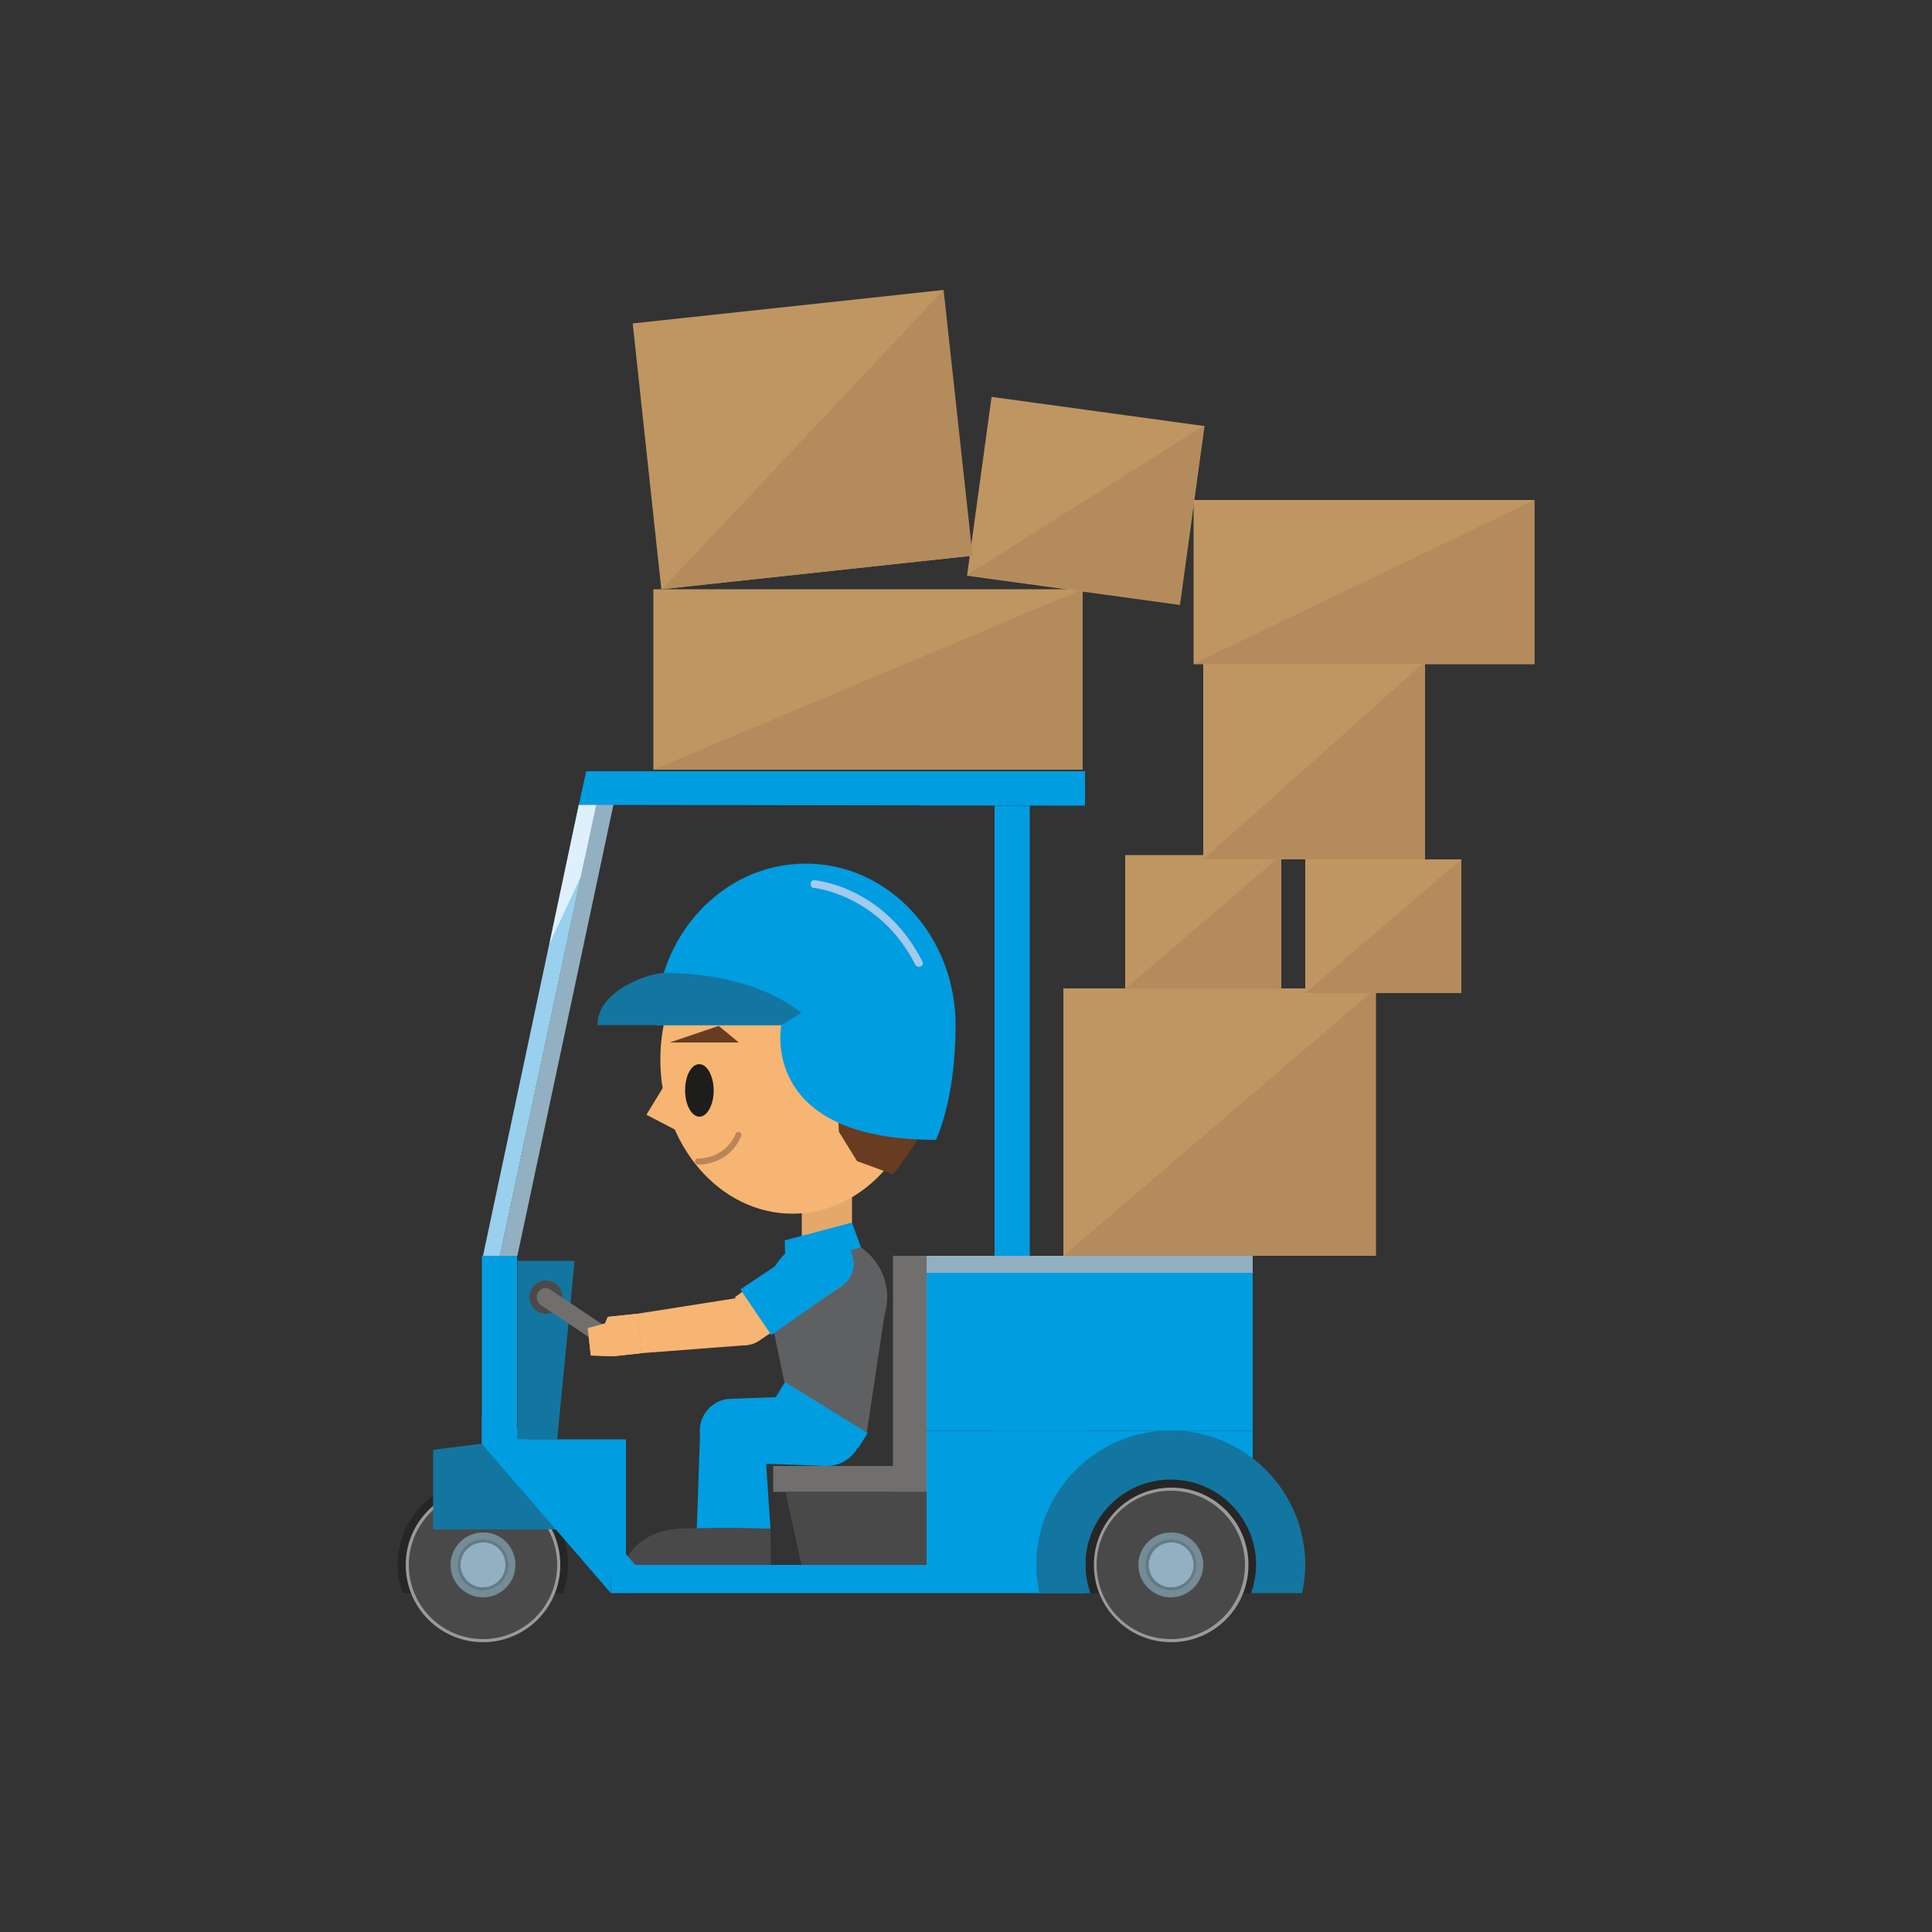 <svg xmlns="http://www.w3.org/2000/svg" xmlns:xlink="http://www.w3.org/1999/xlink" id="Laag_1" x="0px" y="0px" viewBox="0 0 500 500" style="enable-background:new 0 0 500 500;" xml:space="preserve"><rect x="0" y="0" width="500" height="500" fill="#333333" stroke="none"/><style type="text/css">	.st0{fill:#F7B573;}	.st1{fill:#009DE0;}	.st2{fill:#1376A0;}	.st3{fill:#5F6062;}	.st4{fill:#E4A86B;}	.st5{fill:#4A494A;}	.st6{fill:#FFFFFF;}	.st7{fill:#67543F;}	.st8{fill:#BC8558;}	.st9{opacity:8.000000e-02;}	.st10{opacity:8.000000e-02;fill:#5F6062;}	.st11{fill:#1D1E1C;}	.st12{fill:#76613F;}	.st13{opacity:0.2;}	.st14{fill:#896F47;}	.st15{opacity:0.25;fill:#896F47;}	.st16{fill:#48372D;}	.st17{fill:#3F2A1C;}	.st18{fill:#352315;}	.st19{fill:#824F13;}	.st20{fill:#5E5E5D;}	.st21{fill:#49342A;}	.st22{fill:#77635D;}	.st23{fill:#BB8457;}	.st24{fill:#A96C15;}	.st25{fill:#8D5914;}	.st26{fill:#683C20;}	.st27{fill:#BF9675;}	.st28{opacity:0.91;}	.st29{fill:#EFEFEF;}	.st30{fill:#AE8C73;}	.st31{opacity:0.4;fill:#B79678;}	.st32{fill:#B79678;}	.st33{display:none;fill:#C0BFBE;}	.st34{display:none;}	.st35{display:inline;fill:#009EE2;}	.st36{display:inline;fill:#1777A0;}	.st37{display:inline;}	.st38{display:inline;clip-path:url(#XMLID_00000084489182639165742290000013522696569981844353_);}	.st39{fill:#C0BFBE;}	.st40{opacity:0.6;}	.st41{fill:#757270;}	.st42{display:inline;fill:#C0BFBE;}	.st43{fill:#4F3B2A;}	.st44{fill:#F1971C;}	.st45{fill:#8F5331;}	.st46{fill:#191919;}	.st47{fill-rule:evenodd;clip-rule:evenodd;fill:#F1971C;}	.st48{fill:#D0C07C;}	.st49{fill:#121111;}	.st50{fill:#F8B572;}	.st51{fill:#004F9E;}	.st52{fill:#E45A9B;}	.st53{fill:url(#SVGID_1_);}	.st54{fill:url(#SVGID_00000040538222320417234480000009715268490286260108_);}	.st55{fill:url(#SVGID_00000142867713596704037160000007299722950216999064_);}	.st56{fill:url(#SVGID_00000014597590717965709390000009956778697899698622_);}	.st57{fill:#D3A787;}	.st58{fill:#3B2613;}	.st59{fill:#E5A96B;}	.st60{fill:none;stroke:#BD8658;stroke-width:1.5;stroke-linecap:round;stroke-linejoin:round;}	.st61{fill:#1D1D1B;}	.st62{fill:#8F5231;}	.st63{fill:#B73778;}	.st64{fill:#7A797A;}	.st65{clip-path:url(#SVGID_00000111162578761887287670000008325606360862832513_);fill:#FFFFFF;}	.st66{clip-path:url(#SVGID_00000137128845891163101940000000001877895559035828_);fill:#FFFFFF;}	.st67{clip-path:url(#SVGID_00000116913708886254102850000002115571611796536464_);fill:#FFFFFF;}	.st68{clip-path:url(#SVGID_00000144317743126271899900000009566489619851692416_);fill:#FFFFFF;}	.st69{clip-path:url(#SVGID_00000093881441600414960850000009359430157589790652_);fill:#FFFFFF;}	.st70{clip-path:url(#SVGID_00000127729217807569400050000000040036122159823790_);fill:#FFFFFF;}	.st71{fill:none;}	.st72{display:none;fill:#F7B573;}	.st73{fill:#E3122B;}	.st74{fill:#765C33;}	.st75{fill:#0F485B;}	.st76{fill:#0A6A86;}	.st77{fill:#311333;}	.st78{fill:#010101;}	.st79{fill:#14171A;}	.st80{fill:#02509C;}	.st81{fill:#4E4D4E;}	.st82{fill:#2A2A2A;}	.st83{fill:#363536;}	.st84{fill:#A16442;}	.st85{fill:#754A32;}	.st86{fill:#865439;}	.st87{fill:#633E2A;}	.st88{fill:#C1754E;}	.st89{fill:#925C3D;}	.st90{fill:#B1B1B1;}	.st91{fill:#F5F5F5;}	.st92{fill:#D9D9D9;}	.st93{fill:#0087C1;}	.st94{fill:#E8500E;}	.st95{fill:#E85111;}	.st96{fill:#374D5D;}	.st97{fill:#E17633;}	.st98{fill:#FFE424;}	.st99{fill:#65B22E;}	.st100{fill:#ECCB2D;}	.st101{fill:#D64B0B;}	.st102{fill:#010100;}	.st103{fill:#2E3D38;}	.st104{fill:#C5E4ED;}	.st105{fill:#A7D6E2;}	.st106{fill:#D9EDEF;}	.st107{fill:#BBE0EE;}	.st108{opacity:0.26;fill:#FFFFFF;}	.st109{fill:url(#SVGID_00000088840472171075481900000002430901380050726059_);}	.st110{fill:url(#SVGID_00000005951939675727911280000016547999027886575766_);}	.st111{fill:url(#SVGID_00000054969960047054148110000000361653194866545296_);}	.st112{fill:url(#SVGID_00000136383196173084461780000009344809446779951004_);}	.st113{fill:#119ED9;}	.st114{clip-path:url(#SVGID_00000080895651084345311660000003942394169099335100_);fill:#FFFFFF;}	.st115{clip-path:url(#SVGID_00000023984745770847445540000011871558230395649438_);fill:#FFFFFF;}	.st116{clip-path:url(#SVGID_00000075857155059255019110000007387598687374897809_);fill:#FFFFFF;}	.st117{clip-path:url(#SVGID_00000081636573871535958740000011653544163299676290_);fill:#FFFFFF;}	.st118{clip-path:url(#SVGID_00000112590941829762774530000003023711947243477424_);fill:#FFFFFF;}	.st119{clip-path:url(#SVGID_00000047046474736693907270000006623439971287722658_);fill:#FFFFFF;}	.st120{fill:#1978A3;}	.st121{enable-background:new    ;}	.st122{fill:#B48B5C;}	.st123{fill:#383838;}	.st124{fill:#CA1C19;}	.st125{opacity:0.66;fill:#FFFFFF;}	.st126{fill:#C09762;}	.st127{display:none;fill:#A37F55;}	.st128{fill:#F1A706;}	.st129{fill:#BDC5C2;}	.st130{fill:#4F5353;}	.st131{fill:#F7B574;}	.st132{fill:#E3A76B;}	.st133{fill:#8F5431;}	.st134{fill:#BE9575;}	.st135{fill:#848585;}	.st136{display:none;fill:#F7B574;}	.st137{fill:#F1F1F0;}	.st138{clip-path:url(#XMLID_00000108300323194206094220000011207724650152583102_);}	.st139{opacity:0.15;clip-path:url(#XMLID_00000108300323194206094220000011207724650152583102_);}	.st140{fill:#F9F9F9;}	.st141{fill:#6F6E71;}	.st142{fill:#E7E7E8;}	.st143{fill:#FFFFFC;}	.st144{fill:#F5A506;}	.st145{fill:#E75A9B;}	.st146{fill:#F8B573;}	.st147{fill:#727072;}	.st148{fill:#E9E9E9;}	.st149{fill:#FFFFFD;}	.st150{fill:#F6A505;}	.st151{fill:#09090A;}	.st152{fill:#00ADC3;}	.st153{fill:#39A935;}	.st154{fill:#C0181A;}	.st155{fill:#BF9662;}	.st156{fill:url(#SVGID_00000161615716161318392220000001408283375495563436_);}	.st157{fill:#E5A86A;}	.st158{fill:#F8BA7A;}	.st159{fill:#EDE6F3;}	.st160{fill:#1F331D;}	.st161{fill:#693C21;}	.st162{fill:#BD8657;}	.st163{fill:#1E1E1C;}	.st164{fill:#A37F55;}	.st165{display:none;opacity:0.97;}	.st166{display:inline;fill:#E45A9B;}	.st167{fill:#E9564A;}	.st168{fill:#E3E2E2;}	.st169{fill:#D2D1D1;}	.st170{fill:#565250;}	.st171{fill:#835529;}	.st172{fill:#9E6C35;}	.st173{fill:#DDDEDE;}	.st174{fill:#3861A9;}	.st175{fill:#7CB729;}	.st176{fill:#8FBE3C;}	.st177{fill:#1B78A0;}	.st178{fill:#EDECEC;}	.st179{clip-path:url(#XMLID_00000029760929701958865850000012596657203149995670_);}	.st180{opacity:0.15;clip-path:url(#XMLID_00000029760929701958865850000012596657203149995670_);}	.st181{clip-path:url(#XMLID_00000029760929701958865850000012596657203149995670_);fill:#E75A9B;}	.st182{clip-path:url(#XMLID_00000003801268008706901680000017119213236069038479_);}	.st183{opacity:0.15;clip-path:url(#XMLID_00000003801268008706901680000017119213236069038479_);}	.st184{fill:url(#SVGID_00000015313645200191236110000017170402691557132968_);}	.st185{fill:#1977A1;}	.st186{fill:#D2A686;}	.st187{fill:#CFB103;}	.st188{fill:#213D56;}	.st189{fill:#84BFE9;}	.st190{fill:#06519A;}	.st191{fill:#4E4D4D;}	.st192{fill:#4B4A49;}	.st193{fill:#FCEA1E;}	.st194{fill:#98CFEC;}	.st195{fill:#CDCDCC;}	.st196{fill:#005E88;}	.st197{fill:#BABAB9;}	.st198{fill:#DBC404;}	.st199{fill:#E1E0DE;}	.st200{fill:#B1CBCC;}	.st201{fill:#D4D3D3;}	.st202{fill:#EF8F06;}	.st203{fill:#F3F2F3;}	.st204{fill:#262626;}	.st205{fill:#9A9999;}	.st206{fill:#758A95;}	.st207{fill:#657B82;}	.st208{fill:#91AFC0;}	.st209{fill:#DDEFFA;}	.st210{fill:#BBBABA;}	.st211{fill:#D7D8D7;}	.st212{fill:#CCCACA;}	.st213{fill:#E7E6E7;}	.st214{fill:#3A2716;}	.st215{fill:#604E3E;}	.st216{fill:#CDCCCD;}	.st217{fill:#9B9A9A;}	.st218{fill:#758B96;}	.st219{fill:#657B83;}	.st220{fill:#92B0C1;}	.st221{fill:#98D0ED;}	.st222{fill:#706F6E;}	.st223{fill:#EE97C0;}	.st224{fill:#DEF0FB;}	.st225{fill:#F1D5AE;}	.st226{fill:#D09A62;}	.st227{fill:#F6A713;}	.st228{fill:#4E4C4C;}	.st229{fill:#E10B17;}	.st230{fill:#A2CAEC;}	.st231{fill:#823218;}	.st232{fill:#5B1D10;}	.st233{fill:#B07F48;}	.st234{fill:#916032;}	.st235{fill:#CAC8C8;}	.st236{fill:#1E1E1E;}	.st237{fill:#A4A3A2;}	.st238{clip-path:url(#XMLID_00000021805555470557462730000002015405672093073816_);}	.st239{opacity:0.15;clip-path:url(#XMLID_00000021805555470557462730000002015405672093073816_);}	.st240{clip-path:url(#XMLID_00000021805555470557462730000002015405672093073816_);fill:#009DE0;}	.st241{fill:#F6F7F8;}	.st242{fill:#2C3D52;}	.st243{fill:#5E6A7B;}	.st244{fill:#ACC9C6;}	.st245{fill:#E4342A;}	.st246{fill:#515461;}	.st247{fill:#727F8E;}	.st248{fill:#304155;}	.st249{fill:#E7531C;}	.st250{fill:#994592;}	.st251{fill:#F4F4F4;}	.st252{fill:#E2C29A;}	.st253{fill:#E8D7BD;}	.st254{fill:#555757;}	.st255{fill:#F5EEE3;}	.st256{fill:#F9EEDF;}	.st257{fill:#BEC0C0;}	.st258{fill:#C7AD89;}	.st259{fill:#A97246;}	.st260{fill:#DCDCDC;}	.st261{fill:#ACACAC;}	.st262{fill:#8B8B8B;}	.st263{fill:#3F494D;}	.st264{fill:#535F65;}	.st265{fill:#C2533C;}	.st266{fill:#93412D;}	.st267{fill:#D88968;}	.st268{fill:#5E6B72;}	.st269{fill:#323030;}	.st270{fill:#D9EFFB;}	.st271{fill:#95D5F5;}	.st272{fill:#FAC47F;}	.st273{fill:#E42327;}	.st274{opacity:0.69;fill:#009DE0;}	.st275{opacity:0.55;fill:#0671B8;}	.st276{fill:#19171C;}	.st277{fill:#8796A2;}	.st278{fill:#C4CDD3;}	.st279{fill:#406081;}	.st280{fill:#395B81;}	.st281{fill:#ADD3E3;}	.st282{opacity:0.5;fill:#ADD3E3;}	.st283{opacity:0.6;fill:#FFFFFF;}	.st284{fill:#818282;}	.st285{fill:#F2D207;}	.st286{fill:#C52E2E;}	.st287{fill:#FBCB43;}	.st288{fill:#DFA01B;}	.st289{fill:#364052;}	.st290{fill:#0F1621;}	.st291{fill:#133944;}	.st292{fill:#848C8C;}	.st293{fill:#889897;}	.st294{fill:#EEEDED;}	.st295{clip-path:url(#XMLID_00000103250636846830113120000011855420558705567107_);}	.st296{opacity:0.15;clip-path:url(#XMLID_00000103250636846830113120000011855420558705567107_);}	.st297{fill:#3F3F3F;}	.st298{fill-rule:evenodd;clip-rule:evenodd;fill:#3F3F3F;}	.st299{clip-path:url(#XMLID_00000116918847339453391500000014321653783515447438_);}	.st300{opacity:0.15;clip-path:url(#XMLID_00000116918847339453391500000014321653783515447438_);}	.st301{fill:#6E6E6E;}	.st302{fill:#D0CFD0;}	.st303{fill:#734C3F;}	.st304{fill:#F1F1F1;}	.st305{fill:#57392F;}	.st306{fill:#54575A;}	.st307{fill:#E6D9CF;}	.st308{fill:#CBA46E;}	.st309{fill:none;stroke:#F1F1F1;stroke-width:3.375;stroke-miterlimit:10;}	.st310{fill:#E5BE88;}	.st311{fill:#E8A054;}	.st312{fill:#B3B9B4;}	.st313{opacity:0.4;fill:#F9F9F9;}	.st314{fill:#2D7040;}	.st315{fill:#009A3E;}	.st316{clip-path:url(#XMLID_00000124150035952574469620000015304709323898774180_);}	.st317{fill:#009A3D;}	.st318{fill:#009B3E;}	.st319{fill:#343334;}	.st320{fill:#63C5E7;}	.st321{opacity:0.55;fill:#F9F9F9;}	.st322{fill:#82512C;}	.st323{fill:#A1B51D;}	.st324{fill:#F197BF;}	.st325{fill:#F8D1E4;}	.st326{fill:#FFF16A;}	.st327{fill:#CFD100;}	.st328{fill:#EF85A5;}	.st329{fill:#F6C2DB;}	.st330{fill:#28353A;}	.st331{display:none;fill:#1777A0;}	.st332{display:none;fill:#B73778;}	.st333{fill:#B3B3B2;}	.st334{fill:#F6B475;}	.st335{fill:#1C789F;}	.st336{fill:#E2A66B;}	.st337{fill:#635044;}	.st338{fill:#BA8356;}	.st339{opacity:0.1;fill:#604945;}	.st340{opacity:0.2;fill:#4C2513;}	.st341{fill:#C0282E;}	.st342{fill:#CCCBCB;}	.st343{fill:#611418;}	.st344{fill:#2D0E0F;}	.st345{fill:#F8AF3C;}	.st346{fill:#E1DAD4;}	.st347{fill:#1777A0;}	.st348{opacity:0.7;fill:#283480;}	.st349{opacity:0.7;}	.st350{fill:#283480;}	.st351{fill:#62BB46;}	.st352{fill:#5CAA3F;}	.st353{fill:#F15D22;}	.st354{fill:#FFE539;}	.st355{fill:#A3A0A0;}	.st356{fill:#8F8D8D;}	.st357{fill:#026739;}	.st358{fill:#01573A;}	.st359{fill:#8A8788;}	.st360{fill:#353535;}	.st361{fill:#F6921E;}	.st362{fill:#FFB533;stroke:#FFB533;stroke-width:2;}	.st363{fill:#FFB533;}	.st364{fill:#1E193D;}	.st365{fill:none;stroke:#F6921E;stroke-width:5.298;stroke-linecap:round;}	.st366{fill:none;stroke:#FFB533;stroke-width:5.298;stroke-linecap:round;}	.st367{fill:#F7B573;stroke:#BF9675;}	.st368{fill:#3CA336;}	.st369{fill:#4B4A4A;}	.st370{fill:#F6FAFB;}	.st371{clip-path:url(#XMLID_00000176013672350875983320000018213851442264272035_);}	.st372{fill:url(#SVGID_00000037682995904926919620000003939137148675520183_);}	.st373{fill:#221E20;}	.st374{fill:url(#SVGID_00000078035734375250895010000013850733159394112174_);}	.st375{fill:url(#SVGID_00000021109074581824524350000009378509275705357477_);}	.st376{opacity:0.3;fill:url(#SVGID_00000040571044675006529950000011825090123369242245_);}	.st377{opacity:0.3;fill:url(#SVGID_00000170972857179163246550000005240916739128907945_);}	.st378{opacity:0.7;fill:url(#SVGID_00000033352046772034109800000003498428545980689282_);}	.st379{opacity:0.3;fill:url(#SVGID_00000055671270236389751860000009585463307695565496_);}	.st380{fill:url(#SVGID_00000133497640233695145730000017994003430430641308_);}	.st381{clip-path:url(#SVGID_00000023239105535923523670000005278266429005906603_);fill:#575756;}	.st382{clip-path:url(#SVGID_00000023239105535923523670000005278266429005906603_);fill:#FFFFFF;}			.st383{clip-path:url(#SVGID_00000023239105535923523670000005278266429005906603_);fill:none;stroke:#575756;stroke-width:0.351;stroke-miterlimit:10;}	.st384{fill:url(#SVGID_00000068635683352173595580000005033878139572565639_);}	.st385{fill:url(#SVGID_00000034809077589847892380000015073678954370062756_);}	.st386{fill:url(#SVGID_00000034773440655791939820000003009694849778421376_);}	.st387{opacity:0.3;fill:url(#SVGID_00000005235406411821108790000015975149448383272083_);}	.st388{opacity:0.3;fill:url(#SVGID_00000155862446419637575140000010560973271075932069_);}	.st389{opacity:0.7;fill:url(#SVGID_00000178885739135379567870000015350423057868594347_);}	.st390{opacity:0.3;fill:url(#SVGID_00000021108350337839644660000006706096383417577356_);}	.st391{fill:url(#SVGID_00000148639910970775267740000003555646576900827802_);}	.st392{clip-path:url(#SVGID_00000055708913301632300180000000106296342980426416_);fill:#575756;}	.st393{clip-path:url(#SVGID_00000055708913301632300180000000106296342980426416_);fill:#FFFFFF;}			.st394{clip-path:url(#SVGID_00000055708913301632300180000000106296342980426416_);fill:none;stroke:#575756;stroke-width:0.351;stroke-miterlimit:10;}	.st395{fill:#2C2D2C;}	.st396{fill:#212320;}	.st397{fill:#2C4B8C;}	.st398{fill:#325593;}	.st399{fill:#535740;}	.st400{fill:#DD313E;}	.st401{fill:#E5974D;}	.st402{fill:#0D0C0D;}	.st403{fill:#1D1A1D;}	.st404{fill:#B16D3B;}	.st405{fill:#E1C6AC;}	.st406{fill:#FB9E1C;}	.st407{fill:#EAD9B2;}	.st408{fill:#F9BE3C;}	.st409{clip-path:url(#XMLID_00000101104337395692588410000016467722035460268954_);}</style><g>	<path id="XMLID_252_" class="st1" d="M214,379.4c-5.1,0-9.1-4.1-9.1-9.1c0-5.1,4.1-9.1,9.1-9.1c5,0,9.1,4.1,9.1,9.1  C223.1,375.3,219,379.4,214,379.4z"></path>	<path id="XMLID_251_" class="st1" d="M197.7,370.3c0,4.6-3.7,8.3-8.3,8.3c-4.6,0-8.2-3.7-8.3-8.3c0-4.6,3.7-8.3,8.2-8.3  C194,362,197.7,365.7,197.7,370.3z"></path>	<polygon id="XMLID_250_" class="st1" points="181.2,370.3 180.3,396.4 199.4,395.6 197.7,370.3  "></polygon>	<polygon id="XMLID_249_" class="st1" points="214,361.1 189.4,362 189.4,378.5 214,379.4  "></polygon>	<path id="XMLID_248_" class="st5" d="M199.4,395.6l0.1,10.4H161c0,0,2.3-10,15.5-10.4c13.2-0.4,21.7,0,21.7,0"></path>	<rect id="XMLID_247_" x="207.5" y="300.5" class="st4" width="13" height="24.6"></rect>	<path id="XMLID_246_" class="st3" d="M214,320.1c8.6,0,15.6,7,15.6,15.6s-7,15.6-15.6,15.6c-8.6,0-15.6-7-15.6-15.6  C198.4,327.1,205.4,320.1,214,320.1z"></path>	<polygon id="XMLID_245_" class="st3" points="198.4,335.7 203,357.7 224.3,370.9 229.6,335.7  "></polygon>	<path id="XMLID_244_" class="st1" d="M198.4,335.7h1.3c0.6-7.6,6.7-13.7,14.3-14.3v-1.3C205.4,320.1,198.4,327.1,198.4,335.7z"></path>	<polygon id="XMLID_243_" class="st1" points="203.1,321 220.5,316.4 222.8,322.8 203.3,328.3  "></polygon>	<rect id="XMLID_242_" x="201.1" y="334.8" class="st1" width="3.8" height="2.1"></rect>			<rect id="XMLID_241_" x="210.2" y="353.7" transform="matrix(0.526 -0.851 0.851 0.526 -210.811 354.421)" class="st1" width="4.6" height="25.1"></rect>	<path id="XMLID_240_" class="st0" d="M239.3,274.2c0,22-15.3,39.9-34.2,39.9c-18.9,0-34.2-17.9-34.2-39.9c0-22,15.3-39.9,34.2-39.9  C224,234.3,239.3,252.2,239.3,274.2z"></path>	<path class="st8" d="M180.7,301.4c-0.4,0-0.8-0.3-0.8-0.8s0.3-0.8,0.8-0.8c4.3,0,8.2-2.6,9.7-6.4c0.2-0.4,0.6-0.6,1-0.4  c0.4,0.2,0.6,0.6,0.4,1C190,298.6,185.6,301.4,180.7,301.4z"></path>	<path id="XMLID_239_" class="st11" d="M184.7,282.2c0,3.8-1.7,6.8-3.7,6.8c-2,0-3.7-3.1-3.7-6.8c0-3.8,1.6-6.8,3.7-6.8  C183,275.4,184.7,278.5,184.7,282.2z"></path>	<polygon id="XMLID_238_" class="st26" points="173.3,269.8 191.2,269.8 186,265.5  "></polygon>	<polygon id="XMLID_237_" class="st0" points="171.5,281.6 167.3,288.5 174.6,292.3 175.2,282.5  "></polygon>	<path id="XMLID_236_" class="st26" d="M175.2,247.7c-2.7,5.3,3.9,20.1,13.4,13c2.6-2,5.1-4.4,7-7.4c0,0,1.8,11.6,12.2,15.2v13.2  h3.6v-12.8c0,0,1.6-6,6-6c4.4,0,8.6,5.2,8.6,10.8c0,5.6-4.2,12.6-9.2,12.6l0.3,6.6l4.7,7.6l9.3,3.4c0,0,15.7-18.5,15.7-36.9  c0-22.9-15.8-35.6-23.2-35.6l-22.4-1.8C201.2,229.4,184.3,229.6,175.2,247.7z"></path>	<path id="XMLID_235_" class="st45" d="M193.8,240c0,0-3.3,16.5-19.3,19.6C174.5,259.5,188,249.1,193.8,240z"></path>	<path id="XMLID_234_" class="st45" d="M190.2,238.2c0,0-2.8,10-14.3,11.8C175.9,250,185.7,244,190.2,238.2z"></path>	<path id="XMLID_233_" class="st45" d="M201,240c0,0,6.5,16.5,38.1,19.6C239.1,259.5,212.5,249.1,201,240z"></path>	<path id="XMLID_232_" class="st45" d="M208,238.2c0,0,5.4,10,28.2,11.8C236.3,250,216.9,244,208,238.2z"></path>	<path id="XMLID_231_" class="st0" d="M193.5,348.1c-3.4,0.4-6.5-2.1-6.9-5.5c-0.4-3.4,2.1-6.5,5.5-6.9c3.4-0.4,6.5,2.1,6.9,5.5  C199.4,344.6,197,347.7,193.5,348.1z"></path>	<polygon id="XMLID_230_" class="st0" points="218,332.7 210,321.4 189.3,336.8 192.8,341.9 196.4,347  "></polygon>	<polygon id="XMLID_229_" class="st0" points="166,350.2 164.9,340 192.2,335.7 192.8,341.9 193.5,348.1  "></polygon>	<path id="XMLID_228_" class="st1" d="M218,332.7c-3.1,2.2-7.4,1.4-9.6-1.7c-2.2-3.1-1.4-7.4,1.7-9.6c3.1-2.2,7.4-1.4,9.6,1.7  C221.8,326.2,221.1,330.5,218,332.7z"></path>	<polygon id="XMLID_227_" class="st0" points="210.1,321.3 217.9,332.7 197.3,346 193.8,340.8 190.2,335.7  "></polygon>	<polygon id="XMLID_226_" class="st1" points="210.1,321.3 217.9,332.7 199.6,345.5 195.6,339.6 191.6,333.7  "></polygon>	<path id="XMLID_225_" class="st1" d="M210.1,321.3c-3.1,2.2-4,6.5-1.8,9.6c2.2,3.1,6.5,4,9.6,1.8c3.1-2.2,4-6.5,1.8-9.6  C217.5,320,213.2,319.1,210.1,321.3z"></path>	<polygon id="XMLID_224_" class="st0" points="165.1,341.4 165.1,341.4 164.9,340 157.3,340.8 156.6,342.5 152.1,343.7 152.9,350.8   158.7,351 166,350.2  "></polygon>	<rect id="XMLID_223_" x="158.1" y="405" class="st1" width="81.7" height="7.3"></rect>	<path id="XMLID_222_" class="st204" d="M303,382.9c-12.2,0-22.1,9.9-22.1,22.1c0,2.6,0.5,5,1.3,7.3h41.5c0.8-2.3,1.3-4.8,1.3-7.3  C325.1,392.8,315.2,382.9,303,382.9z"></path>	<path id="XMLID_221_" class="st217" d="M323.1,405c0,11.1-9,20-20,20c-11.1,0-20-9-20-20c0-11.1,9-20,20-20  C314.1,384.9,323.1,393.9,323.1,405z"></path>	<g>		<path id="XMLID_220_" class="st5" d="M322.2,405c0,10.6-8.6,19.2-19.2,19.2c-10.6,0-19.2-8.6-19.2-19.2c0-10.6,8.6-19.2,19.2-19.2   C313.6,385.8,322.2,394.4,322.2,405z"></path>		<path id="XMLID_219_" class="st5" d="M316.8,405c0,7.6-6.2,13.8-13.8,13.8c-7.6,0-13.8-6.2-13.8-13.8c0-7.6,6.2-13.8,13.8-13.8   C310.6,391.2,316.8,397.3,316.8,405z"></path>		<path id="XMLID_218_" class="st5" d="M315.6,405c0,7-5.7,12.6-12.6,12.6c-7,0-12.6-5.7-12.6-12.6c0-7,5.7-12.6,12.6-12.6   C310,392.3,315.6,398,315.6,405z"></path>		<path id="XMLID_217_" class="st218" d="M311.4,405c0,4.6-3.8,8.4-8.4,8.4c-4.6,0-8.4-3.8-8.4-8.4c0-4.6,3.8-8.4,8.4-8.4   C307.6,396.5,311.4,400.3,311.4,405z"></path>		<path id="XMLID_216_" class="st219" d="M309.6,405c0,3.6-3,6.6-6.6,6.6c-3.6,0-6.6-2.9-6.6-6.6c0-3.6,3-6.6,6.6-6.6   C306.6,398.4,309.6,401.3,309.6,405z"></path>		<path id="XMLID_215_" class="st220" d="M308.9,405c0,3.2-2.6,5.8-5.8,5.8c-3.2,0-5.8-2.6-5.8-5.8c0-3.2,2.6-5.8,5.8-5.8   C306.2,399.1,308.9,401.7,308.9,405z"></path>	</g>	<g>		<path id="XMLID_214_" class="st204" d="M125,382.9c-12.2,0-22.1,9.9-22.1,22.1c0,2.6,0.5,5,1.3,7.3h41.5c0.8-2.3,1.3-4.8,1.3-7.3   C147,392.8,137.2,382.9,125,382.9z"></path>		<path id="XMLID_213_" class="st217" d="M145,405c0,11.1-9,20-20,20c-11.1,0-20-9-20-20c0-11.1,9-20,20-20   C136.1,384.9,145,393.9,145,405z"></path>		<g>			<path id="XMLID_212_" class="st5" d="M144.2,405c0,10.6-8.6,19.2-19.2,19.2c-10.6,0-19.2-8.6-19.2-19.2    c0-10.6,8.6-19.2,19.2-19.2C135.6,385.8,144.2,394.4,144.2,405z"></path>			<path id="XMLID_211_" class="st5" d="M138.8,405c0,7.6-6.2,13.8-13.8,13.8c-7.6,0-13.8-6.2-13.8-13.8c0-7.6,6.2-13.8,13.8-13.8    C132.6,391.2,138.8,397.3,138.8,405z"></path>			<path id="XMLID_210_" class="st5" d="M137.6,405c0,7-5.7,12.6-12.6,12.6c-7,0-12.6-5.7-12.6-12.6c0-7,5.7-12.6,12.6-12.6    C132,392.3,137.6,398,137.6,405z"></path>			<path id="XMLID_209_" class="st218" d="M133.4,405c0,4.6-3.8,8.4-8.4,8.4c-4.6,0-8.4-3.8-8.4-8.4c0-4.6,3.8-8.4,8.4-8.4    C129.6,396.5,133.4,400.3,133.4,405z"></path>			<path id="XMLID_208_" class="st219" d="M131.6,405c0,3.6-3,6.6-6.6,6.6c-3.6,0-6.6-2.9-6.6-6.6c0-3.6,3-6.6,6.6-6.6    C128.6,398.4,131.6,401.3,131.6,405z"></path>			<path id="XMLID_207_" class="st220" d="M130.8,405c0,3.2-2.6,5.8-5.8,5.8c-3.2,0-5.8-2.6-5.8-5.8c0-3.2,2.6-5.8,5.8-5.8    C128.2,399.1,130.8,401.7,130.8,405z"></path>		</g>	</g>	<polygon id="XMLID_206_" class="st221" points="125,325 129.4,325 154.3,208.3 149.8,208.3  "></polygon>	<polygon id="XMLID_205_" class="st220" points="129.4,325 133.9,325 160.6,199.6 156.1,199.6  "></polygon>	<rect id="XMLID_204_" x="124.7" y="325" class="st1" width="9.1" height="48.7"></rect>	<rect id="XMLID_203_" x="257.4" y="208.5" class="st1" width="9.1" height="161.8"></rect>	<polygon id="XMLID_202_" class="st2" points="151.8,395.8 112.1,395.8 112.1,375.2 133.9,372.5  "></polygon>	<rect id="XMLID_201_" x="239.8" y="325" class="st1" width="84.4" height="45.3"></rect>	<rect id="XMLID_200_" x="231.1" y="325" class="st222" width="8.7" height="61.1"></rect>	<rect id="XMLID_199_" x="200.1" y="379.4" class="st222" width="39.7" height="6.7"></rect>	<path id="XMLID_198_" class="st1" d="M169.7,265.3c0-23.1,17.4-41.8,38.8-41.8c21.5,0,38.8,18.7,38.8,41.8H169.7z"></path>	<path id="XMLID_197_" class="st2" d="M154.6,265.3c0-9.2,13.8-13.5,17.2-13.5c18.5,0,32.2,6,39,13.5H154.6z"></path>	<path id="XMLID_196_" class="st1" d="M202.2,265.3c0,0-6,29.7,40,29.7c0,0,5.1-10,5.1-29.7l-22.1-14L202.2,265.3z"></path>	<path class="st230" d="M237.8,250.2c-0.4,0-0.7-0.2-0.9-0.5c-9.2-18.1-26-19.9-26.2-19.9c-0.6,0-1-0.5-0.9-1.1c0-0.6,0.5-1,1.1-0.9  c0.7,0.1,18,1.8,27.8,21c0.3,0.5,0.1,1.1-0.4,1.3C238.1,250.2,238,250.2,237.8,250.2z"></path>	<polygon id="XMLID_194_" class="st5" points="207.4,405 239.8,405 239.8,386.1 203.3,386.1  "></polygon>	<polygon id="XMLID_193_" class="st1" points="124.7,366.4 124.7,373.7 158.1,412.3 158.1,405  "></polygon>	<polygon id="XMLID_192_" class="st1" points="131,366.4 131,373.7 164.4,412.3 164.4,405  "></polygon>	<polygon id="XMLID_191_" class="st1" points="133.9,372.5 128.6,373.7 162,412.3 167.3,411.1  "></polygon>	<polygon id="XMLID_190_" class="st1" points="280.8,208.5 149.8,208.3 151.7,199.6 280.8,199.6  "></polygon>	<polygon id="XMLID_189_" class="st224" points="154.3,208.3 150.3,226.9 142.2,244.3 149.8,208.3  "></polygon>	<rect id="XMLID_188_" x="239.8" y="325" class="st220" width="84.4" height="4.4"></rect>	<polygon id="XMLID_187_" class="st1" points="133.9,372.5 131.6,368.1 126.7,371.2 130.5,375.9 133.6,374.7  "></polygon>	<rect id="XMLID_186_" x="239.8" y="370.3" class="st1" width="26.8" height="42"></rect>	<rect id="XMLID_185_" x="266.6" y="370.3" class="st1" width="14.3" height="42"></rect>	<rect id="XMLID_184_" x="266.6" y="370.3" class="st1" width="57.6" height="11.1"></rect>	<path id="XMLID_183_" class="st2" d="M303,370.2c-19.2,0-34.8,15.6-34.8,34.8c0,2.5,0.3,5,0.8,7.3h13.2c-0.8-2.3-1.3-4.8-1.3-7.3  c0-12.2,9.9-22.1,22.1-22.1c12.2,0,22.1,9.9,22.1,22.1c0,2.6-0.5,5-1.3,7.3h13.2c0.5-2.4,0.8-4.8,0.8-7.3  C337.8,385.8,322.2,370.2,303,370.2z"></path>	<polygon id="XMLID_182_" class="st2" points="144.2,372.5 133.9,372.5 133.9,326.3 148.7,326.3  "></polygon>	<circle id="XMLID_181_" class="st192" cx="141.3" cy="335.7" r="4.3"></circle>	<path id="XMLID_180_" class="st222" d="M139.3,334.4c-0.7,1.1-0.4,2.6,0.6,3.3l16.9,11.3l2.6-3.9l-16.9-11.3  C141.5,333,140.1,333.3,139.3,334.4z"></path>	<polygon id="XMLID_179_" class="st0" points="165.1,341.4 165.1,341.4 164.9,340 157.3,340.8 156.6,342.5 152.1,343.7 152.9,350.8   158.7,351 166,350.2  "></polygon>	<polygon id="XMLID_178_" class="st1" points="133.9,372.5 131.4,375.6 154.7,403.9 162,405 162,372.5  "></polygon>	<g id="XMLID_175_">		<rect id="XMLID_177_" x="275.2" y="255.8" class="st155" width="80.8" height="69.2"></rect>		<polygon id="XMLID_176_" class="st122" points="356.1,325 275.2,325 356.1,255.8   "></polygon>	</g>	<g id="XMLID_172_">		<rect id="XMLID_174_" x="291.2" y="221.3" class="st155" width="40.4" height="34.6"></rect>		<polygon id="XMLID_173_" class="st122" points="331.6,255.9 291.2,255.9 331.6,221.3   "></polygon>	</g>	<g id="XMLID_169_">		<rect id="XMLID_171_" x="169.1" y="152.5" class="st155" width="111.1" height="46.7"></rect>		<polygon id="XMLID_170_" class="st122" points="280.2,199.2 169.1,199.2 280.2,152.5   "></polygon>	</g>	<g id="XMLID_166_">					<rect id="XMLID_168_" x="253.2" y="106.1" transform="matrix(0.991 0.136 -0.136 0.991 20.13 -36.87)" class="st155" width="55.6" height="46.7"></rect>		<polygon id="XMLID_167_" class="st122" points="305.3,156.4 250.3,148.8 311.6,110.1   "></polygon>	</g>	<g id="XMLID_163_">		<rect id="XMLID_165_" x="337.8" y="222.4" class="st155" width="40.4" height="34.6"></rect>		<polygon id="XMLID_164_" class="st122" points="378.2,257 337.8,257 378.2,222.4   "></polygon>	</g>	<g id="XMLID_160_">		<rect id="XMLID_162_" x="311.4" y="171.2" class="st155" width="57.4" height="51.2"></rect>		<polygon id="XMLID_161_" class="st122" points="368.8,222.4 311.4,222.4 368.8,171.2   "></polygon>	</g>	<g id="XMLID_157_">		<rect id="XMLID_159_" x="308.9" y="129.4" class="st155" width="88.2" height="42.5"></rect>		<polygon id="XMLID_158_" class="st122" points="397.1,171.8 308.9,171.8 397.1,129.4   "></polygon>	</g>	<g id="XMLID_154_">					<rect id="XMLID_156_" x="167.3" y="79.1" transform="matrix(0.994 -0.107 0.107 0.994 -11.016 22.977)" class="st155" width="80.8" height="69.2"></rect>		<polygon id="XMLID_155_" class="st122" points="251.7,143.8 171.3,152.5 244.2,75   "></polygon>	</g></g></svg>